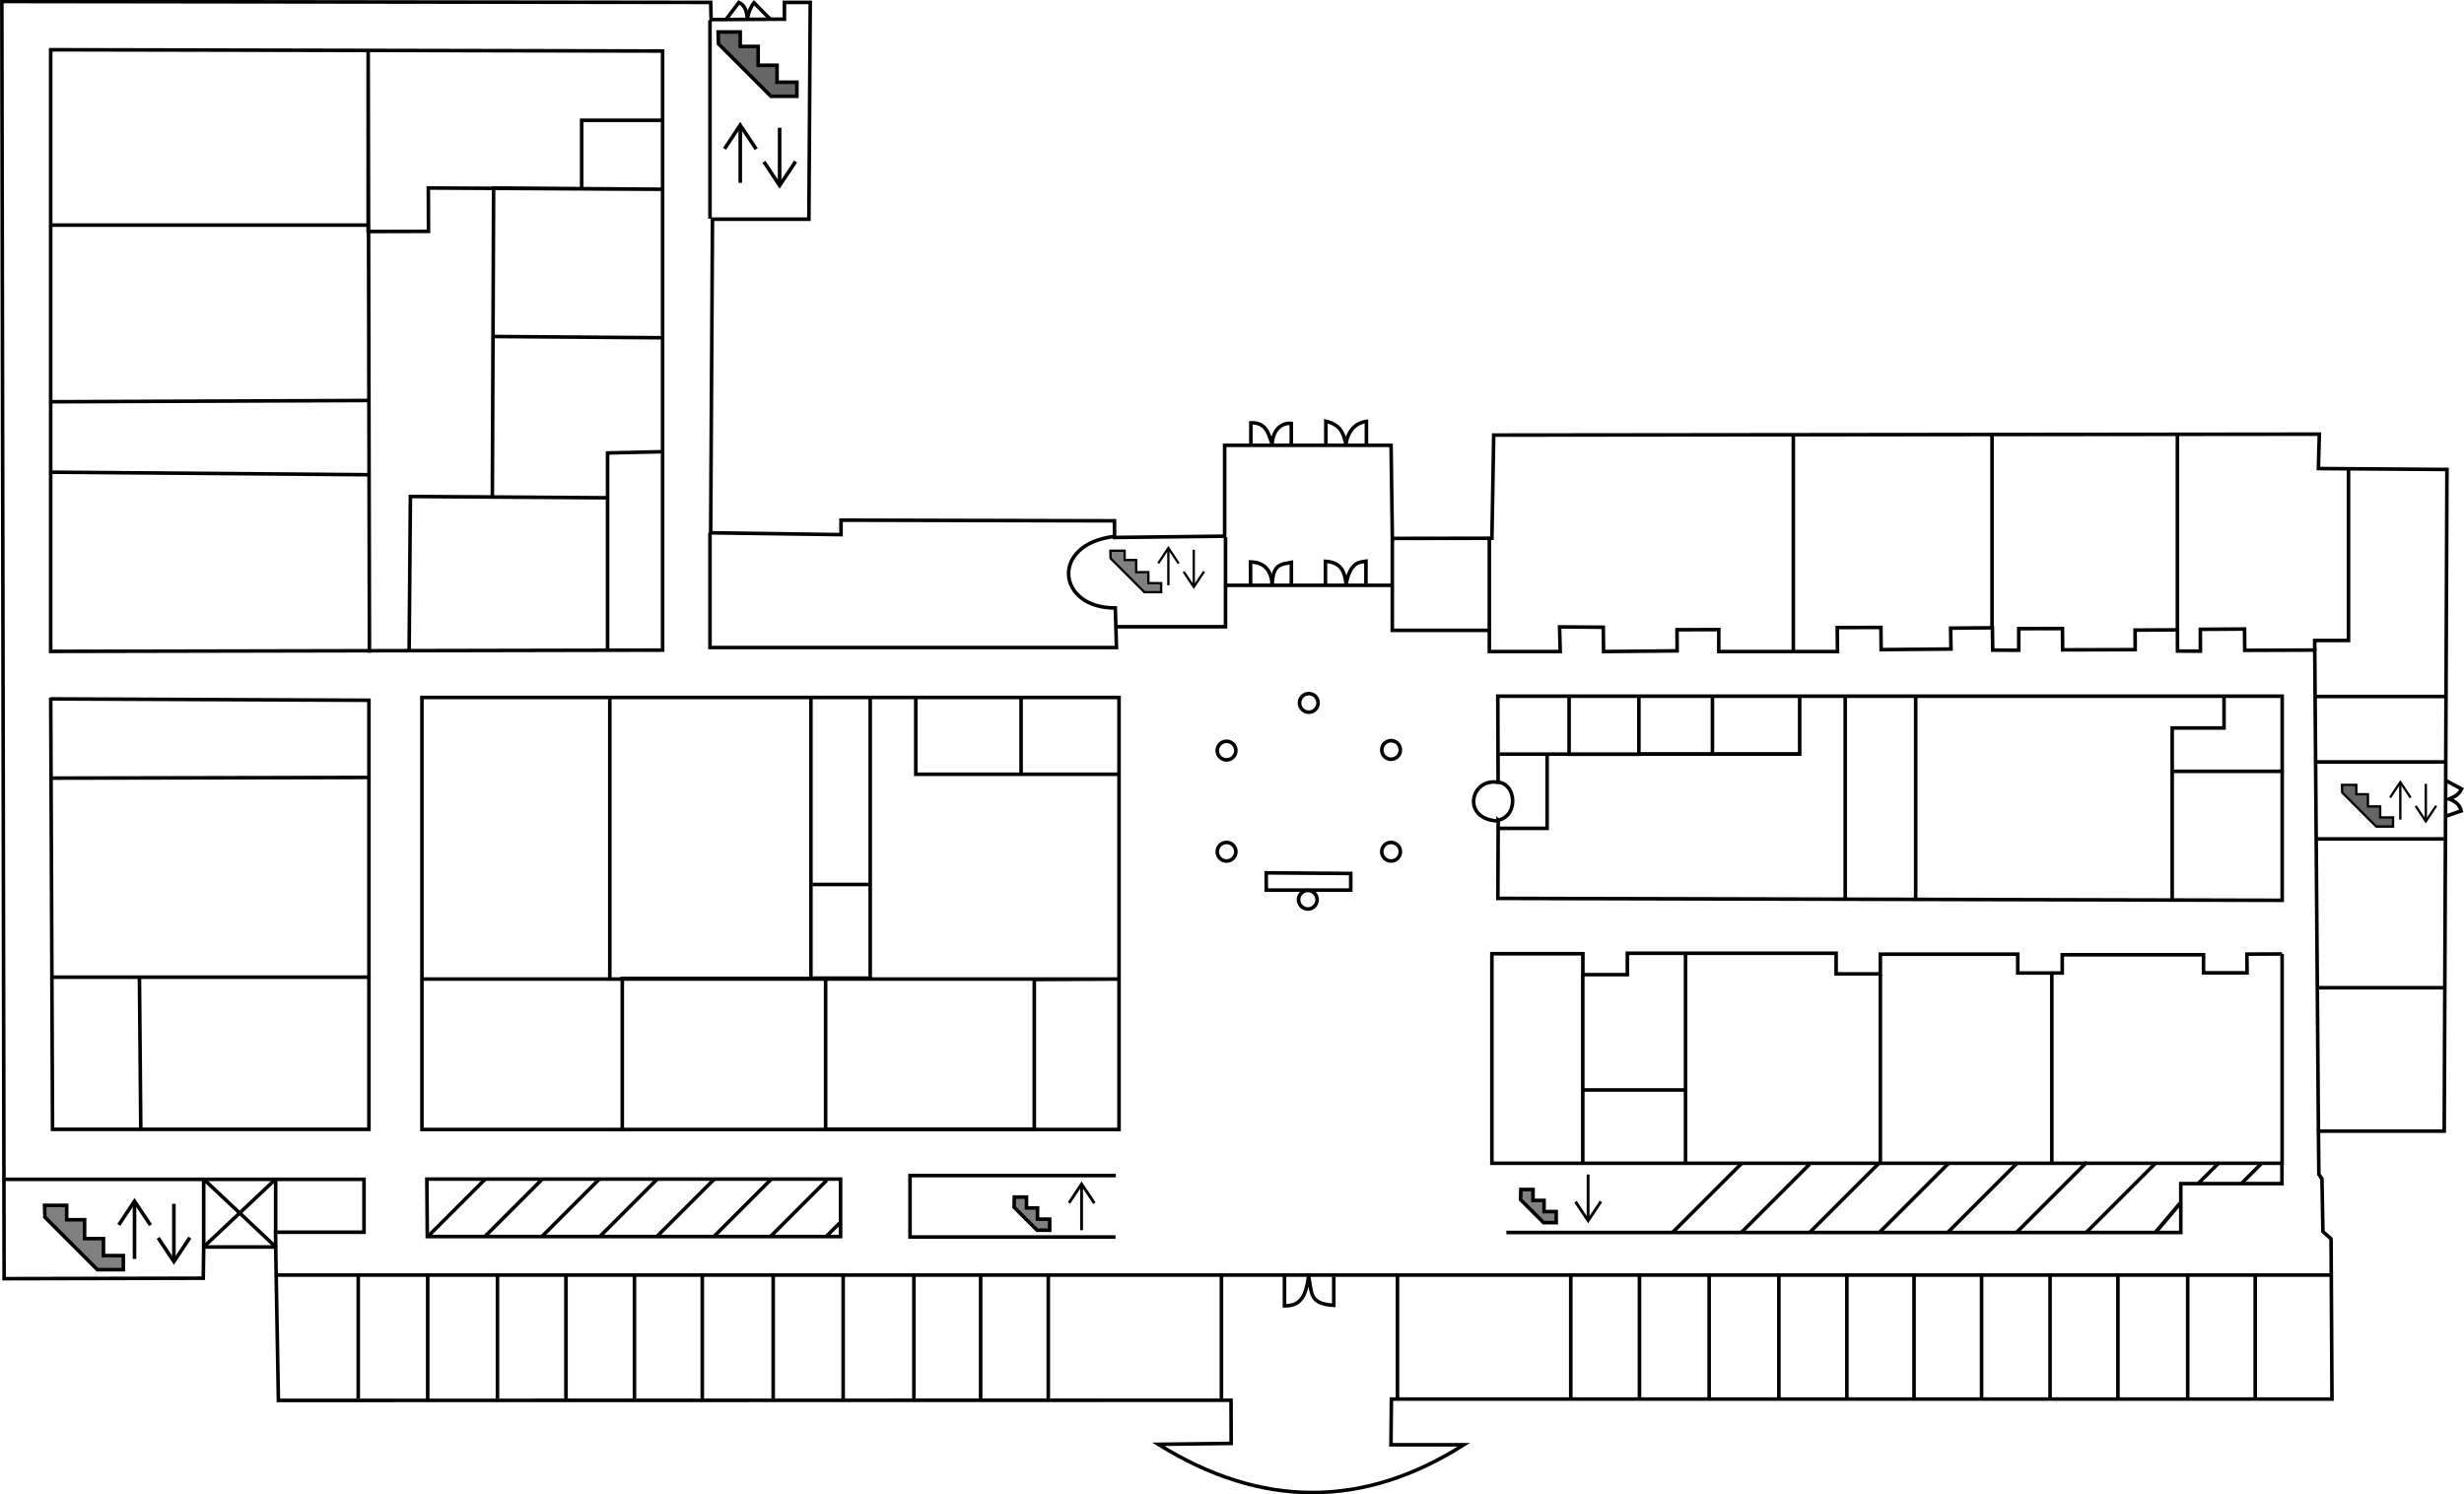 <?xml version="1.0" encoding="UTF-8" standalone="no"?>
<!-- Created with Inkscape (http://www.inkscape.org/) -->

<svg
   xmlns:dc="http://purl.org/dc/elements/1.1/"
   xmlns:cc="http://creativecommons.org/ns#"
   xmlns:rdf="http://www.w3.org/1999/02/22-rdf-syntax-ns#"
   xmlns:svg="http://www.w3.org/2000/svg"
   xmlns="http://www.w3.org/2000/svg"
   version="1.1"
   width="687.375"
   height="416.915"
   id="svg2">
  <defs
     id="defs4" />
  <g
     transform="translate(-19.438,-277.413)"
     id="layer1">
    <path
       d="m 19.951,277.828 0.631,356.331 55.558,-0.126 0.126,-8.713 20.077,0 0.758,42.805 265.756,-0.049 0.04,12.044 -20.329,0.253 c 28.768,17.907 57.178,17.933 85.232,0.126 l -20.329,0 0.126,-12.753 262.387,0 -0.253,-44.699 -2.273,-2.02 -0.269,-14.695 -0.86,-1.299 -0.129,-12.038 35.097,0 0.758,-184.605 -35.86,-0.253 0.253,-9.596 -230.315,0.253 -0.505,28.789 -27.771,0.047 -0.357,-25.982 -46.429,0 0,25.357 -30.714,0.357 -0.022,-4.643 -76.282,-0.187 0,4.041 -36.365,-0.505 0.505,-87.504 26.895,0 0.379,-60.483 -7.197,0 0,4.672 -20.456,0.126 -0.126,-4.798 z"
       id="path3045"
       style="fill:none;stroke:#000000;stroke-width:1px;stroke-linecap:butt;stroke-linejoin:miter;stroke-opacity:1" />
    <path
       d="m 33.571,291.291 170.714,0.357 0,167.143 -170.714,0.357 z"
       id="path3047"
       style="fill:none;stroke:#000000;stroke-width:1px;stroke-linecap:butt;stroke-linejoin:miter;stroke-opacity:1" />
    <path
       d="m 188.929,458.791 0,-55 15.357,-0.357"
       id="path3049"
       style="fill:none;stroke:#000000;stroke-width:1px;stroke-linecap:butt;stroke-linejoin:miter;stroke-opacity:1" />
    <path
       d="m 133.571,459.148 0.357,-43.214 54.643,0.357"
       id="path3051"
       style="fill:none;stroke:#000000;stroke-width:1px;stroke-linecap:butt;stroke-linejoin:miter;stroke-opacity:1" />
    <path
       d="m 156.786,416.291 0.357,-86.429 47.143,0.357 -65.357,-0.357 0.045,12.098 -16.83,0.045 0,-50.714 0.357,168.214"
       id="path3053"
       style="fill:none;stroke:#000000;stroke-width:1px;stroke-linecap:butt;stroke-linejoin:miter;stroke-opacity:1" />
    <path
       d="M 33.214,409.148 122.5,409.862"
       id="path3055"
       style="fill:none;stroke:#000000;stroke-width:1px;stroke-linecap:butt;stroke-linejoin:miter;stroke-opacity:1" />
    <path
       d="M 33.571,389.505 122.5,389.148"
       id="path3057"
       style="fill:none;stroke:#000000;stroke-width:1px;stroke-linecap:butt;stroke-linejoin:miter;stroke-opacity:1" />
    <path
       d="m 33.571,340.219 88.571,0"
       id="path3059"
       style="fill:none;stroke:#000000;stroke-width:1px;stroke-linecap:butt;stroke-linejoin:miter;stroke-opacity:1" />
    <path
       d="m 156.786,371.291 47.857,0.357"
       id="path3061"
       style="fill:none;stroke:#000000;stroke-width:1px;stroke-linecap:butt;stroke-linejoin:miter;stroke-opacity:1" />
    <path
       d="m 217.5,283.076 0,55.357"
       id="path3063"
       style="fill:none;stroke:#000000;stroke-width:1px;stroke-linecap:butt;stroke-linejoin:miter;stroke-opacity:1" />
    <path
       d="m 217.5,426.112 0,31.964 113.393,0 -0.32,-11.048 c -16.329,0.11 -18.3,-17.837 -0.253,-19.951"
       id="path3065"
       style="fill:none;stroke:#000000;stroke-width:1px;stroke-linecap:butt;stroke-linejoin:miter;stroke-opacity:1" />
    <path
       d="m 33.588,472.03 0.505,120.461 88.262,0 0,-120.082"
       id="path3067"
       style="fill:none;stroke:#000000;stroke-width:1px;stroke-linecap:butt;stroke-linejoin:miter;stroke-opacity:1" />
    <path
       d="M 122.734,472.787 33.588,472.408"
       id="path3071"
       style="fill:none;stroke:#000000;stroke-width:1px;stroke-linecap:butt;stroke-linejoin:miter;stroke-opacity:1" />
    <path
       d="m 33.75,550.041 88.571,0"
       id="path3073"
       style="fill:none;stroke:#000000;stroke-width:1px;stroke-linecap:butt;stroke-linejoin:miter;stroke-opacity:1" />
    <path
       d="m 33.571,494.505 89.107,-0.179"
       id="path3075"
       style="fill:none;stroke:#000000;stroke-width:1px;stroke-linecap:butt;stroke-linejoin:miter;stroke-opacity:1" />
    <path
       d="m 58.336,550.19 0.379,42.426"
       id="path3077"
       style="fill:none;stroke:#000000;stroke-width:1px;stroke-linecap:butt;stroke-linejoin:miter;stroke-opacity:1" />
    <path
       d="m 137.143,563.969 0,28.571 194.464,0 0,-120.536 -194.464,0 0,92.321"
       id="path3079"
       style="fill:none;stroke:#000000;stroke-width:1px;stroke-linecap:butt;stroke-linejoin:miter;stroke-opacity:1" />
    <path
       d="m 137.002,550.569 194.707,0 -23.739,0.126 0,41.795 -58.21,0 0,-42.092 -56.725,0 0,42.054 0,-41.875 -3.482,0 0,-78.214"
       id="path3085"
       style="fill:none;stroke:#000000;stroke-width:1px;stroke-linecap:butt;stroke-linejoin:miter;stroke-opacity:1" />
    <path
       d="m 245.656,472.093 0,78.224 16.541,0 0,-77.971"
       id="path3089"
       style="fill:none;stroke:#000000;stroke-width:1px;stroke-linecap:butt;stroke-linejoin:miter;stroke-opacity:1" />
    <path
       d="m 246.098,524.179 15.657,0"
       id="path3091"
       style="fill:none;stroke:#000000;stroke-width:1px;stroke-linecap:butt;stroke-linejoin:miter;stroke-opacity:1" />
    <path
       d="m 96.596,633.149 573.009,0"
       id="path3093"
       style="fill:none;stroke:#000000;stroke-width:1px;stroke-linecap:butt;stroke-linejoin:miter;stroke-opacity:1" />
    <path
       d="m 119.375,633.166 0,34.464"
       id="path3095"
       style="fill:none;stroke:#000000;stroke-width:1px;stroke-linecap:butt;stroke-linejoin:miter;stroke-opacity:1" />
    <path
       d="m 138.75,633.434 0,34.464"
       id="path3097"
       style="fill:none;stroke:#000000;stroke-width:1px;stroke-linecap:butt;stroke-linejoin:miter;stroke-opacity:1" />
    <path
       d="m 158.214,633.255 0,34.375"
       id="path3099"
       style="fill:none;stroke:#000000;stroke-width:1px;stroke-linecap:butt;stroke-linejoin:miter;stroke-opacity:1" />
    <path
       d="m 177.321,633.434 0,34.302"
       id="path3101"
       style="fill:none;stroke:#000000;stroke-width:1px;stroke-linecap:butt;stroke-linejoin:miter;stroke-opacity:1" />
    <path
       d="m 196.429,633.255 0,34.375"
       id="path3103"
       style="fill:none;stroke:#000000;stroke-width:1px;stroke-linecap:butt;stroke-linejoin:miter;stroke-opacity:1" />
    <path
       d="m 215.357,633.478 0,34.328"
       id="path3105"
       style="fill:none;stroke:#000000;stroke-width:1px;stroke-linecap:butt;stroke-linejoin:miter;stroke-opacity:1" />
    <path
       d="m 235.134,667.675 0,-34.368"
       id="path3107"
       style="fill:none;stroke:#000000;stroke-width:1px;stroke-linecap:butt;stroke-linejoin:miter;stroke-opacity:1" />
    <path
       d="m 254.653,633.465 0,34.25"
       id="path3109"
       style="fill:none;stroke:#000000;stroke-width:1px;stroke-linecap:butt;stroke-linejoin:miter;stroke-opacity:1" />
    <path
       d="m 274.383,667.683 0,-34.377"
       id="path3111"
       style="fill:none;stroke:#000000;stroke-width:1px;stroke-linecap:butt;stroke-linejoin:miter;stroke-opacity:1" />
    <path
       d="m 293.007,633.275 0,34.444"
       id="path3113"
       style="fill:none;stroke:#000000;stroke-width:1px;stroke-linecap:butt;stroke-linejoin:miter;stroke-opacity:1" />
    <path
       d="m 311.875,633.076 0,34.821"
       id="path3115"
       style="fill:none;stroke:#000000;stroke-width:1px;stroke-linecap:butt;stroke-linejoin:miter;stroke-opacity:1" />
    <path
       d="m 360.179,633.344 0,34.554"
       id="path3117"
       style="fill:none;stroke:#000000;stroke-width:1px;stroke-linecap:butt;stroke-linejoin:miter;stroke-opacity:1" />
    <path
       d="m 409.286,633.255 0,34.365"
       id="path3119"
       style="fill:none;stroke:#000000;stroke-width:1px;stroke-linecap:butt;stroke-linejoin:miter;stroke-opacity:1" />
    <path
       d="m 457.634,633.389 0,34.196"
       id="path3121"
       style="fill:none;stroke:#000000;stroke-width:1px;stroke-linecap:butt;stroke-linejoin:miter;stroke-opacity:1" />
    <path
       d="m 476.792,633.307 0,34.25"
       id="path3123"
       style="fill:none;stroke:#000000;stroke-width:1px;stroke-linecap:butt;stroke-linejoin:miter;stroke-opacity:1" />
    <path
       d="m 496.237,633.149 0,34.471"
       id="path3125"
       style="fill:none;stroke:#000000;stroke-width:1px;stroke-linecap:butt;stroke-linejoin:miter;stroke-opacity:1" />
    <path
       d="m 515.683,633.275 0,34.345"
       id="path3127"
       style="fill:none;stroke:#000000;stroke-width:1px;stroke-linecap:butt;stroke-linejoin:miter;stroke-opacity:1" />
    <path
       d="m 534.655,633.37 0,34.156"
       id="path3129"
       style="fill:none;stroke:#000000;stroke-width:1px;stroke-linecap:butt;stroke-linejoin:miter;stroke-opacity:1" />
    <path
       d="m 553.393,633.255 0,34.196"
       id="path3131"
       style="fill:none;stroke:#000000;stroke-width:1px;stroke-linecap:butt;stroke-linejoin:miter;stroke-opacity:1" />
    <path
       d="m 572.232,633.434 0,34.464"
       id="path3133"
       style="fill:none;stroke:#000000;stroke-width:1px;stroke-linecap:butt;stroke-linejoin:miter;stroke-opacity:1" />
    <path
       d="m 591.339,633.344 0,34.196"
       id="path3135"
       style="fill:none;stroke:#000000;stroke-width:1px;stroke-linecap:butt;stroke-linejoin:miter;stroke-opacity:1" />
    <path
       d="m 610.268,633.255 0,34.286"
       id="path3137"
       style="fill:none;stroke:#000000;stroke-width:1px;stroke-linecap:butt;stroke-linejoin:miter;stroke-opacity:1" />
    <path
       d="m 629.732,633.434 0,34.286"
       id="path3139"
       style="fill:none;stroke:#000000;stroke-width:1px;stroke-linecap:butt;stroke-linejoin:miter;stroke-opacity:1" />
    <path
       d="m 648.571,633.434 0,34.018"
       id="path3141"
       style="fill:none;stroke:#000000;stroke-width:1px;stroke-linecap:butt;stroke-linejoin:miter;stroke-opacity:1" />
    <path
       d="m 330.762,452.268 30.557,0 0,-24.938 0,13.385 46.53,0 0,-12.71 0,25.274 27.062,0 0,-25.604 0,31.518 19.777,0 -0.179,-6.875 12.188,0.089 0.089,6.786 20.518,-0.189 -0.032,-5.903 11.648,-0.032 1e-5,6.124 33.114,0 -0.063,-6.692 12.185,-0.032 0.063,6.187 19.477,-0.167 -0.096,-5.825 11.65,-0.103 0.094,6.232 7.261,0.032 -3.3e-4,-6.017 12.186,-0.032 0.062,5.944 20.234,-0.057 -0.032,-5.456 11.815,-0.066 0.017,5.917 6.391,0.025 -0.007,-6.088 12.311,-0.085 0.063,5.942 19.531,-0.071 1.019,134.213"
       id="path3143"
       style="fill:none;stroke:#000000;stroke-width:1px;stroke-linecap:butt;stroke-linejoin:miter;stroke-opacity:1" />
    <path
       d="m 274.911,472.094 0,21.339 56.786,0 -27.411,0 0,-21.071"
       id="path3147"
       style="fill:none;stroke:#000000;stroke-width:1px;stroke-linecap:butt;stroke-linejoin:miter;stroke-opacity:1" />
    <path
       d="m 20.582,606.443 100.4,0 0,14.758 -24.665,0 0.033,4.179"
       id="path3149"
       style="fill:none;stroke:#000000;stroke-width:1px;stroke-linecap:butt;stroke-linejoin:miter;stroke-opacity:1" />
    <path
       d="m 437.381,506.276 -0.089,21.786 218.803,0.536 0,-56.947 -218.824,0 0.089,24.015 c 4.914,0.254 5.884,9.232 0.022,10.611 z"
       id="path3151"
       style="fill:none;stroke:#000000;stroke-width:1px;stroke-linecap:butt;stroke-linejoin:miter;stroke-opacity:1" />
    <path
       d="m 437.232,495.666 c -7.605,-1.244 -10.22,10.346 0.089,10.804"
       id="path3155"
       style="fill:none;stroke:#000000;stroke-width:1px;stroke-linecap:butt;stroke-linejoin:miter;stroke-opacity:1" />
    <path
       d="m 437.396,508.521 13.637,0 0,-20.708 70.458,0 0,-16.415 0,16.352 -24.338,0 0,-15.784 0,15.784 -20.519,0 0,-15.72 0,15.815 -19.469,0 0,-15.974 0,15.942 -19.438,0"
       id="path3157"
       style="fill:none;stroke:#000000;stroke-width:1px;stroke-linecap:butt;stroke-linejoin:miter;stroke-opacity:1" />
    <path
       d="m 534.196,471.782 0,56.295"
       id="path3159"
       style="fill:none;stroke:#000000;stroke-width:1px;stroke-linecap:butt;stroke-linejoin:miter;stroke-opacity:1" />
    <path
       d="m 553.848,471.951 0,56.316"
       id="path3161"
       style="fill:none;stroke:#000000;stroke-width:1px;stroke-linecap:butt;stroke-linejoin:miter;stroke-opacity:1" />
    <path
       d="m 639.869,471.84 0,8.681 -14.458,0 0,47.824"
       id="path3163"
       style="fill:none;stroke:#000000;stroke-width:1px;stroke-linecap:butt;stroke-linejoin:miter;stroke-opacity:1" />
    <path
       d="m 625.789,492.611 30.052,0"
       id="path3165"
       style="fill:none;stroke:#000000;stroke-width:1px;stroke-linecap:butt;stroke-linejoin:miter;stroke-opacity:1" />
    <path
       d="m 519.723,398.793 0,60.23"
       id="path3167"
       style="fill:none;stroke:#000000;stroke-width:1px;stroke-linecap:butt;stroke-linejoin:miter;stroke-opacity:1" />
    <path
       d="m 575.156,452.584 0,-53.917"
       id="path3171"
       style="fill:none;stroke:#000000;stroke-width:1px;stroke-linecap:butt;stroke-linejoin:miter;stroke-opacity:1" />
    <path
       d="m 626.863,453.215 0,-54.233"
       id="path3173"
       style="fill:none;stroke:#000000;stroke-width:1px;stroke-linecap:butt;stroke-linejoin:miter;stroke-opacity:1" />
    <path
       d="m 665.17,458.866 0,-2.762 9.429,0 0,-47.67"
       id="path3175"
       style="fill:none;stroke:#000000;stroke-width:1px;stroke-linecap:butt;stroke-linejoin:miter;stroke-opacity:1" />
    <path
       d="m 76.261,606.447 0,19.241"
       id="path3177"
       style="fill:none;stroke:#000000;stroke-width:1px;stroke-linecap:butt;stroke-linejoin:miter;stroke-opacity:1" />
    <path
       d="m 665.536,471.737 35.938,0"
       id="path3179"
       style="fill:none;stroke:#000000;stroke-width:1px;stroke-linecap:butt;stroke-linejoin:miter;stroke-opacity:1" />
    <path
       d="m 665.759,489.996 35.625,0"
       id="path3181"
       style="fill:none;stroke:#000000;stroke-width:1px;stroke-linecap:butt;stroke-linejoin:miter;stroke-opacity:1" />
    <path
       d="m 665.893,511.469 35.312,0"
       id="path3183"
       style="fill:none;stroke:#000000;stroke-width:1px;stroke-linecap:butt;stroke-linejoin:miter;stroke-opacity:1" />
    <path
       d="m 666.339,552.987 34.777,0"
       id="path3185"
       style="fill:none;stroke:#000000;stroke-width:1px;stroke-linecap:butt;stroke-linejoin:miter;stroke-opacity:1" />
    <path
       d="m 181.701,329.977 0,-19.003 22.539,0"
       id="path3187"
       style="fill:none;stroke:#000000;stroke-width:1px;stroke-linecap:butt;stroke-linejoin:miter;stroke-opacity:1" />
    <path
       d="m 656.071,543.523 0,58.438 -220.443,0 0,-58.463 25.38,0 0,5.84 12.406,0 0,-5.966 58.242,0 0,5.745 12.343,0 0,-5.493 38.323,0 0,5.256 12.411,0 0,-5.089 39.42,0 0,5.045 12.143,0 -0.045,-5.223 c 2.068,0 7.708,-0.045 9.777,-0.045"
       id="path3189"
       style="fill:none;stroke:#000000;stroke-width:1px;stroke-linecap:butt;stroke-linejoin:miter;stroke-opacity:1" />
    <path
       d="m 591.823,601.834 0,-52.717"
       id="path3191"
       style="fill:none;stroke:#000000;stroke-width:1px;stroke-linecap:butt;stroke-linejoin:miter;stroke-opacity:1" />
    <path
       d="m 543.999,549.275 0,52.463"
       id="path3193"
       style="fill:none;stroke:#000000;stroke-width:1px;stroke-linecap:butt;stroke-linejoin:miter;stroke-opacity:1" />
    <path
       d="m 489.643,543.612 0,58.17"
       id="path3195"
       style="fill:none;stroke:#000000;stroke-width:1px;stroke-linecap:butt;stroke-linejoin:miter;stroke-opacity:1" />
    <path
       d="m 460.982,549.326 0,52.411"
       id="path3197"
       style="fill:none;stroke:#000000;stroke-width:1px;stroke-linecap:butt;stroke-linejoin:miter;stroke-opacity:1" />
    <path
       d="m 489.509,581.514 -28.393,0"
       id="path3199"
       style="fill:none;stroke:#000000;stroke-width:1px;stroke-linecap:butt;stroke-linejoin:miter;stroke-opacity:1" />
    <path
       d="m 372.679,520.934 0,4.821 23.571,0 0,-4.643 z"
       id="path3201"
       style="fill:none;stroke:#000000;stroke-width:1px;stroke-linecap:butt;stroke-linejoin:miter;stroke-opacity:1" />
    <path
       d="m 379.643,478.88 a 2.589,2.589 0 1 1 -5.179,0 2.589,2.589 0 1 1 5.179,0 z"
       transform="translate(7.5,-5.357)"
       id="path3203"
       style="fill:none;stroke:#000000" />
    <path
       d="m 379.643,478.88 a 2.589,2.589 0 1 1 -5.179,0 2.589,2.589 0 1 1 5.179,0 z"
       transform="translate(30.446,7.768)"
       id="path3203-6"
       style="fill:none;stroke:#000000" />
    <path
       d="m 379.643,478.88 a 2.589,2.589 0 1 1 -5.179,0 2.589,2.589 0 1 1 5.179,0 z"
       transform="translate(-15.446,36.161)"
       id="path3203-5"
       style="fill:none;stroke:#000000" />
    <path
       d="m 379.643,478.88 a 2.589,2.589 0 1 1 -5.179,0 2.589,2.589 0 1 1 5.179,0 z"
       transform="translate(-15.446,7.946)"
       id="path3203-0"
       style="fill:none;stroke:#000000" />
    <path
       d="m 379.643,478.88 a 2.589,2.589 0 1 1 -5.179,0 2.589,2.589 0 1 1 5.179,0 z"
       transform="translate(30.446,36.161)"
       id="path3203-8"
       style="fill:none;stroke:#000000" />
    <path
       d="m 379.643,478.88 a 2.589,2.589 0 1 1 -5.179,0 2.589,2.589 0 1 1 5.179,0 z"
       transform="translate(7.232,49.554)"
       id="path3203-3"
       style="fill:none;stroke:#000000" />
    <path
       d="m 439.669,621.28 188.141,0 0,-13.637 28.221,0 0,-5.43"
       id="path3251"
       style="fill:none;stroke:#000000;stroke-width:1px;stroke-linecap:butt;stroke-linejoin:miter;stroke-opacity:1" />
    <path
       d="m 31.875,613.701 6.161,0 0,4.018 5,0 0,5.268 5.268,0 0,4.732 5.536,0 0,3.929 -7.232,0 -14.643,-14.643 z"
       id="path3253"
       style="fill:#808080;stroke:#000000;stroke-width:1px;stroke-linecap:butt;stroke-linejoin:miter;stroke-opacity:1" />
    <path
       d="m 56.964,613.226 0,15.431"
       id="path3255"
       style="fill:none;stroke:#000000;stroke-width:1px;stroke-linecap:butt;stroke-linejoin:miter;stroke-opacity:1" />
    <path
       d="m 52.589,619.148 4.375,-6.607 4.456,6.696"
       id="path3257"
       style="fill:none;stroke:#000000;stroke-width:1px;stroke-linecap:butt;stroke-linejoin:miter;stroke-opacity:1" />
    <path
       d="m 67.95,628.708 0,-15.431"
       id="path3255-2"
       style="fill:none;stroke:#000000;stroke-width:1px;stroke-linecap:butt;stroke-linejoin:miter;stroke-opacity:1" />
    <path
       d="m 63.575,622.786 4.375,6.607 4.456,-6.696"
       id="path3257-2"
       style="fill:none;stroke:#000000;stroke-width:1px;stroke-linecap:butt;stroke-linejoin:miter;stroke-opacity:1" />
    <path
       d="m 96.339,621.201 0,-14.643"
       id="path3280"
       style="fill:none;stroke:#000000;stroke-width:1px;stroke-linecap:butt;stroke-linejoin:miter;stroke-opacity:1" />
    <path
       d="M 76.429,625.13 96.25,606.469"
       id="path3282"
       style="fill:none;stroke:#000000;stroke-width:1px;stroke-linecap:butt;stroke-linejoin:miter;stroke-opacity:1" />
    <path
       d="m 76.429,606.559 19.554,18.393"
       id="path3284"
       style="fill:none;stroke:#000000;stroke-width:1px;stroke-linecap:butt;stroke-linejoin:miter;stroke-opacity:1" />
    <path
       d="m 443.705,609.282 3.393,0 0,3.036 3.08,0 0,3.125 3.393,0 0,3.08 -3.527,0 -6.406,-6.406 z"
       id="path3290"
       style="fill:#808080;stroke:#000000;stroke-width:1px;stroke-linecap:butt;stroke-linejoin:miter;stroke-opacity:1" />
    <path
       d="m 462.467,617.445 0,-12.348"
       id="path3255-2-6"
       style="fill:none;stroke:#000000;stroke-width:0.8px;stroke-linecap:butt;stroke-linejoin:miter;stroke-opacity:1" />
    <path
       d="m 458.967,612.706 3.501,5.287 3.566,-5.358"
       id="path3257-2-4"
       style="fill:none;stroke:#000000;stroke-width:0.8px;stroke-linecap:butt;stroke-linejoin:miter;stroke-opacity:1" />
    <path
       d="m 302.402,611.391 3.393,0 0,3.036 3.08,0 0,3.125 3.393,0 0,3.08 -3.527,0 -6.406,-6.406 z"
       id="path3290-7"
       style="fill:#808080;stroke:#000000;stroke-width:1px;stroke-linecap:butt;stroke-linejoin:miter;stroke-opacity:1" />
    <path
       d="m 321.164,608.29 0,12.348"
       id="path3255-2-6-1"
       style="fill:none;stroke:#000000;stroke-width:0.8px;stroke-linecap:butt;stroke-linejoin:miter;stroke-opacity:1" />
    <path
       d="m 317.663,613.029 3.501,-5.287 3.566,5.358"
       id="path3257-2-4-3"
       style="fill:none;stroke:#000000;stroke-width:0.8px;stroke-linecap:butt;stroke-linejoin:miter;stroke-opacity:1" />
    <path
       d="m 330.714,605.398 -57.411,0 0,17.143 57.321,0"
       id="path3337"
       style="fill:none;stroke:#000000;stroke-width:1px;stroke-linecap:butt;stroke-linejoin:miter;stroke-opacity:1" />
    <path
       d="m 219.779,286.335 6.161,0 0,4.018 5,0 0,5.268 5.268,0 0,4.732 5.536,0 0,3.929 -7.232,0 -14.643,-14.643 z"
       id="path3253-3"
       style="fill:#666666;stroke:#000000;stroke-width:1px;stroke-linecap:butt;stroke-linejoin:miter;stroke-opacity:1" />
    <path
       d="m 225.94,313.002 0,15.431"
       id="path3255-4"
       style="fill:none;stroke:#000000;stroke-width:1px;stroke-linecap:butt;stroke-linejoin:miter;stroke-opacity:1" />
    <path
       d="m 221.565,318.925 4.375,-6.607 4.456,6.696"
       id="path3257-4"
       style="fill:none;stroke:#000000;stroke-width:1px;stroke-linecap:butt;stroke-linejoin:miter;stroke-opacity:1" />
    <path
       d="m 236.926,328.485 0,-15.431"
       id="path3255-2-4"
       style="fill:none;stroke:#000000;stroke-width:1px;stroke-linecap:butt;stroke-linejoin:miter;stroke-opacity:1" />
    <path
       d="m 232.551,322.563 4.375,6.607 4.456,-6.696"
       id="path3257-2-9"
       style="fill:none;stroke:#000000;stroke-width:1px;stroke-linecap:butt;stroke-linejoin:miter;stroke-opacity:1" />
    <path
       d="m 329.199,431.058 3.972,0 0,2.591 3.224,0 0,3.397 3.397,0 0,3.051 3.569,0 0,2.533 -4.663,0 -9.441,-9.441 z"
       id="path3253-4"
       style="fill:#808080;stroke:#000000;stroke-width:0.645px;stroke-linecap:butt;stroke-linejoin:miter;stroke-opacity:1" />
    <path
       d="m 345.376,430.751 0,9.949"
       id="path3255-3"
       style="fill:none;stroke:#000000;stroke-width:0.645px;stroke-linecap:butt;stroke-linejoin:miter;stroke-opacity:1" />
    <path
       d="m 342.555,434.57 2.821,-4.26 2.873,4.318"
       id="path3257-1"
       style="fill:none;stroke:#000000;stroke-width:0.645px;stroke-linecap:butt;stroke-linejoin:miter;stroke-opacity:1" />
    <path
       d="m 352.459,440.734 0,-9.949"
       id="path3255-2-0"
       style="fill:none;stroke:#000000;stroke-width:0.645px;stroke-linecap:butt;stroke-linejoin:miter;stroke-opacity:1" />
    <path
       d="m 349.639,436.915 2.821,4.26 2.873,-4.318"
       id="path3257-2-0"
       style="fill:none;stroke:#000000;stroke-width:0.645px;stroke-linecap:butt;stroke-linejoin:miter;stroke-opacity:1" />
    <path
       d="m 672.776,496.388 3.994,0 0,2.605 3.242,0 0,3.415 3.415,0 0,3.068 3.589,0 0,2.547 -4.689,0 -9.493,-9.493 z"
       id="path3253-40"
       style="fill:#666666;stroke:#000000;stroke-width:0.648px;stroke-linecap:butt;stroke-linejoin:miter;stroke-opacity:1" />
    <path
       d="m 689.042,496.079 0,10.004"
       id="path3255-6"
       style="fill:none;stroke:#000000;stroke-width:0.648px;stroke-linecap:butt;stroke-linejoin:miter;stroke-opacity:1" />
    <path
       d="m 686.205,499.919 2.836,-4.284 2.889,4.341"
       id="path3257-0"
       style="fill:none;stroke:#000000;stroke-width:0.648px;stroke-linecap:butt;stroke-linejoin:miter;stroke-opacity:1" />
    <path
       d="m 696.164,506.117 0,-10.004"
       id="path3255-2-08"
       style="fill:none;stroke:#000000;stroke-width:0.648px;stroke-linecap:butt;stroke-linejoin:miter;stroke-opacity:1" />
    <path
       d="m 693.328,502.278 2.836,4.284 2.889,-4.341"
       id="path3257-2-7"
       style="fill:none;stroke:#000000;stroke-width:0.648px;stroke-linecap:butt;stroke-linejoin:miter;stroke-opacity:1" />
    <path
       d="m 368.39,401.635 0,-6.25 c 4.294,-0.181 4.942,3.104 5.935,5.935 0.217,-4.322 2.874,-6 5.335,-5.777 l 0,5.903"
       id="path3399"
       style="fill:none;stroke:#000000;stroke-width:1px;stroke-linecap:butt;stroke-linejoin:miter;stroke-opacity:1" />
    <path
       d="m 389.308,401.559 0,-6.629 c 5.092,1.17 5.021,4.904 5.692,6.451 -0.212,0.352 0.268,-5.727 5.625,-6.406 l 0,6.518"
       id="path3405"
       style="fill:none;stroke:#000000;stroke-width:1px;stroke-linecap:butt;stroke-linejoin:miter;stroke-opacity:1" />
    <path
       d="m 368.304,440.621 0,-6.429 c 1.476,0.062 5.795,0.324 6.027,6.473 0.117,-6.329 2.957,-5.774 5.357,-6.339 l 0,6.295"
       id="path3407"
       style="fill:none;stroke:#000000;stroke-width:1px;stroke-linecap:butt;stroke-linejoin:miter;stroke-opacity:1" />
    <path
       d="m 389.196,440.576 0,-6.562 c 4.535,0.32 5.367,3.031 5.759,6.339 1.229,-6.69 4.291,-6.073 5.536,-6.339 l 0,6.25"
       id="path3409"
       style="fill:none;stroke:#000000;stroke-width:1px;stroke-linecap:butt;stroke-linejoin:miter;stroke-opacity:1" />
    <path
       d="m 377.768,633.434 0,8.304 c 4.506,0.081 5.966,-2.699 6.741,-8.259 0.925,4.903 0.26,7.697 7.009,8.125 l 0,-8.036"
       id="path3411"
       style="fill:none;stroke:#000000;stroke-width:1px;stroke-linecap:butt;stroke-linejoin:miter;stroke-opacity:1" />
    <path
       d="m 701.741,495.175 4.411,2.365 c -0.975,1.936 -2.623,2.355 -3.527,2.777 0.883,0.333 2.879,1.076 3.422,3.334 l -4.574,1.568"
       id="path3413"
       style="fill:none;stroke:#000000;stroke-width:1px;stroke-linecap:butt;stroke-linejoin:miter;stroke-opacity:1" />
    <path
       d="m 221.83,283.032 3.75,-4.955 c 1.641,0.762 2.223,2.502 2.321,4.688 0.362,-1.965 0.995,-3.484 1.875,-4.598 l 4.509,4.598"
       id="path3415"
       style="fill:none;stroke:#000000;stroke-width:1px;stroke-linecap:butt;stroke-linejoin:miter;stroke-opacity:1" />
    <path
       d="m 138.517,606.38 115.41,0 0,16.036 -115.284,0 z"
       id="path3577"
       style="fill:none;stroke:#000000;stroke-width:1px;stroke-linecap:butt;stroke-linejoin:miter;stroke-opacity:1" />
    <path
       d="m 138.77,622.416 16.099,-16.099"
       id="path3579"
       style="fill:none;stroke:#000000;stroke-width:1px;stroke-linecap:butt;stroke-linejoin:miter;stroke-opacity:1" />
    <path
       d="m 154.68,622.416 16.162,-16.162"
       id="path3581"
       style="fill:none;stroke:#000000;stroke-width:1px;stroke-linecap:butt;stroke-linejoin:miter;stroke-opacity:1" />
    <path
       d="m 170.59,622.416 16.162,-16.162"
       id="path3583"
       style="fill:none;stroke:#000000;stroke-width:1px;stroke-linecap:butt;stroke-linejoin:miter;stroke-opacity:1" />
    <path
       d="m 186.752,622.416 16.099,-16.099"
       id="path3585"
       style="fill:none;stroke:#000000;stroke-width:1px;stroke-linecap:butt;stroke-linejoin:miter;stroke-opacity:1" />
    <path
       d="m 202.662,622.416 16.036,-16.036"
       id="path3587"
       style="fill:none;stroke:#000000;stroke-width:1px;stroke-linecap:butt;stroke-linejoin:miter;stroke-opacity:1" />
    <path
       d="m 218.698,622.29 15.847,-15.847"
       id="path3589"
       style="fill:none;stroke:#000000;stroke-width:1px;stroke-linecap:butt;stroke-linejoin:miter;stroke-opacity:1" />
    <path
       d="m 234.355,622.416 15.72,-15.72"
       id="path3591"
       style="fill:none;stroke:#000000;stroke-width:1px;stroke-linecap:butt;stroke-linejoin:miter;stroke-opacity:1" />
    <path
       d="m 249.886,622.416 3.788,-3.788"
       id="path3593"
       style="fill:none;stroke:#000000;stroke-width:1px;stroke-linecap:butt;stroke-linejoin:miter;stroke-opacity:1" />
    <path
       d="m 486.136,621.153 19.13,-19.13"
       id="path3597"
       style="fill:none;stroke:#000000;stroke-width:1px;stroke-linecap:butt;stroke-linejoin:miter;stroke-opacity:1" />
    <path
       d="m 505.203,621.28 19.067,-19.067"
       id="path3599"
       style="fill:none;stroke:#000000;stroke-width:1px;stroke-linecap:butt;stroke-linejoin:miter;stroke-opacity:1" />
    <path
       d="m 524.395,621.153 19.193,-19.193"
       id="path3601"
       style="fill:none;stroke:#000000;stroke-width:1px;stroke-linecap:butt;stroke-linejoin:miter;stroke-opacity:1" />
    <path
       d="m 543.588,621.406 19.445,-19.445"
       id="path3603"
       style="fill:none;stroke:#000000;stroke-width:1px;stroke-linecap:butt;stroke-linejoin:miter;stroke-opacity:1" />
    <path
       d="m 562.908,621.153 19.382,-19.382"
       id="path3605"
       style="fill:none;stroke:#000000;stroke-width:1px;stroke-linecap:butt;stroke-linejoin:miter;stroke-opacity:1" />
    <path
       d="m 582.1,621.153 19.509,-19.509"
       id="path3607"
       style="fill:none;stroke:#000000;stroke-width:1px;stroke-linecap:butt;stroke-linejoin:miter;stroke-opacity:1" />
    <path
       d="m 601.42,621.28 19.193,-19.193"
       id="path3609"
       style="fill:none;stroke:#000000;stroke-width:1px;stroke-linecap:butt;stroke-linejoin:miter;stroke-opacity:1" />
    <path
       d="m 620.657,621.361 7.019,-8.292"
       id="path3611"
       style="fill:none;stroke:#000000;stroke-width:1.089px;stroke-linecap:butt;stroke-linejoin:miter;stroke-opacity:1" />
    <path
       d="m 644.571,607.769 5.556,-5.556"
       id="path3615"
       style="fill:none;stroke:#000000;stroke-width:1px;stroke-linecap:butt;stroke-linejoin:miter;stroke-opacity:1" />
    <path
       d="m 632.502,607.769 5.998,-5.998"
       id="path3617"
       style="fill:none;stroke:#000000;stroke-width:1px;stroke-linecap:butt;stroke-linejoin:miter;stroke-opacity:1" />
  </g>
</svg>
